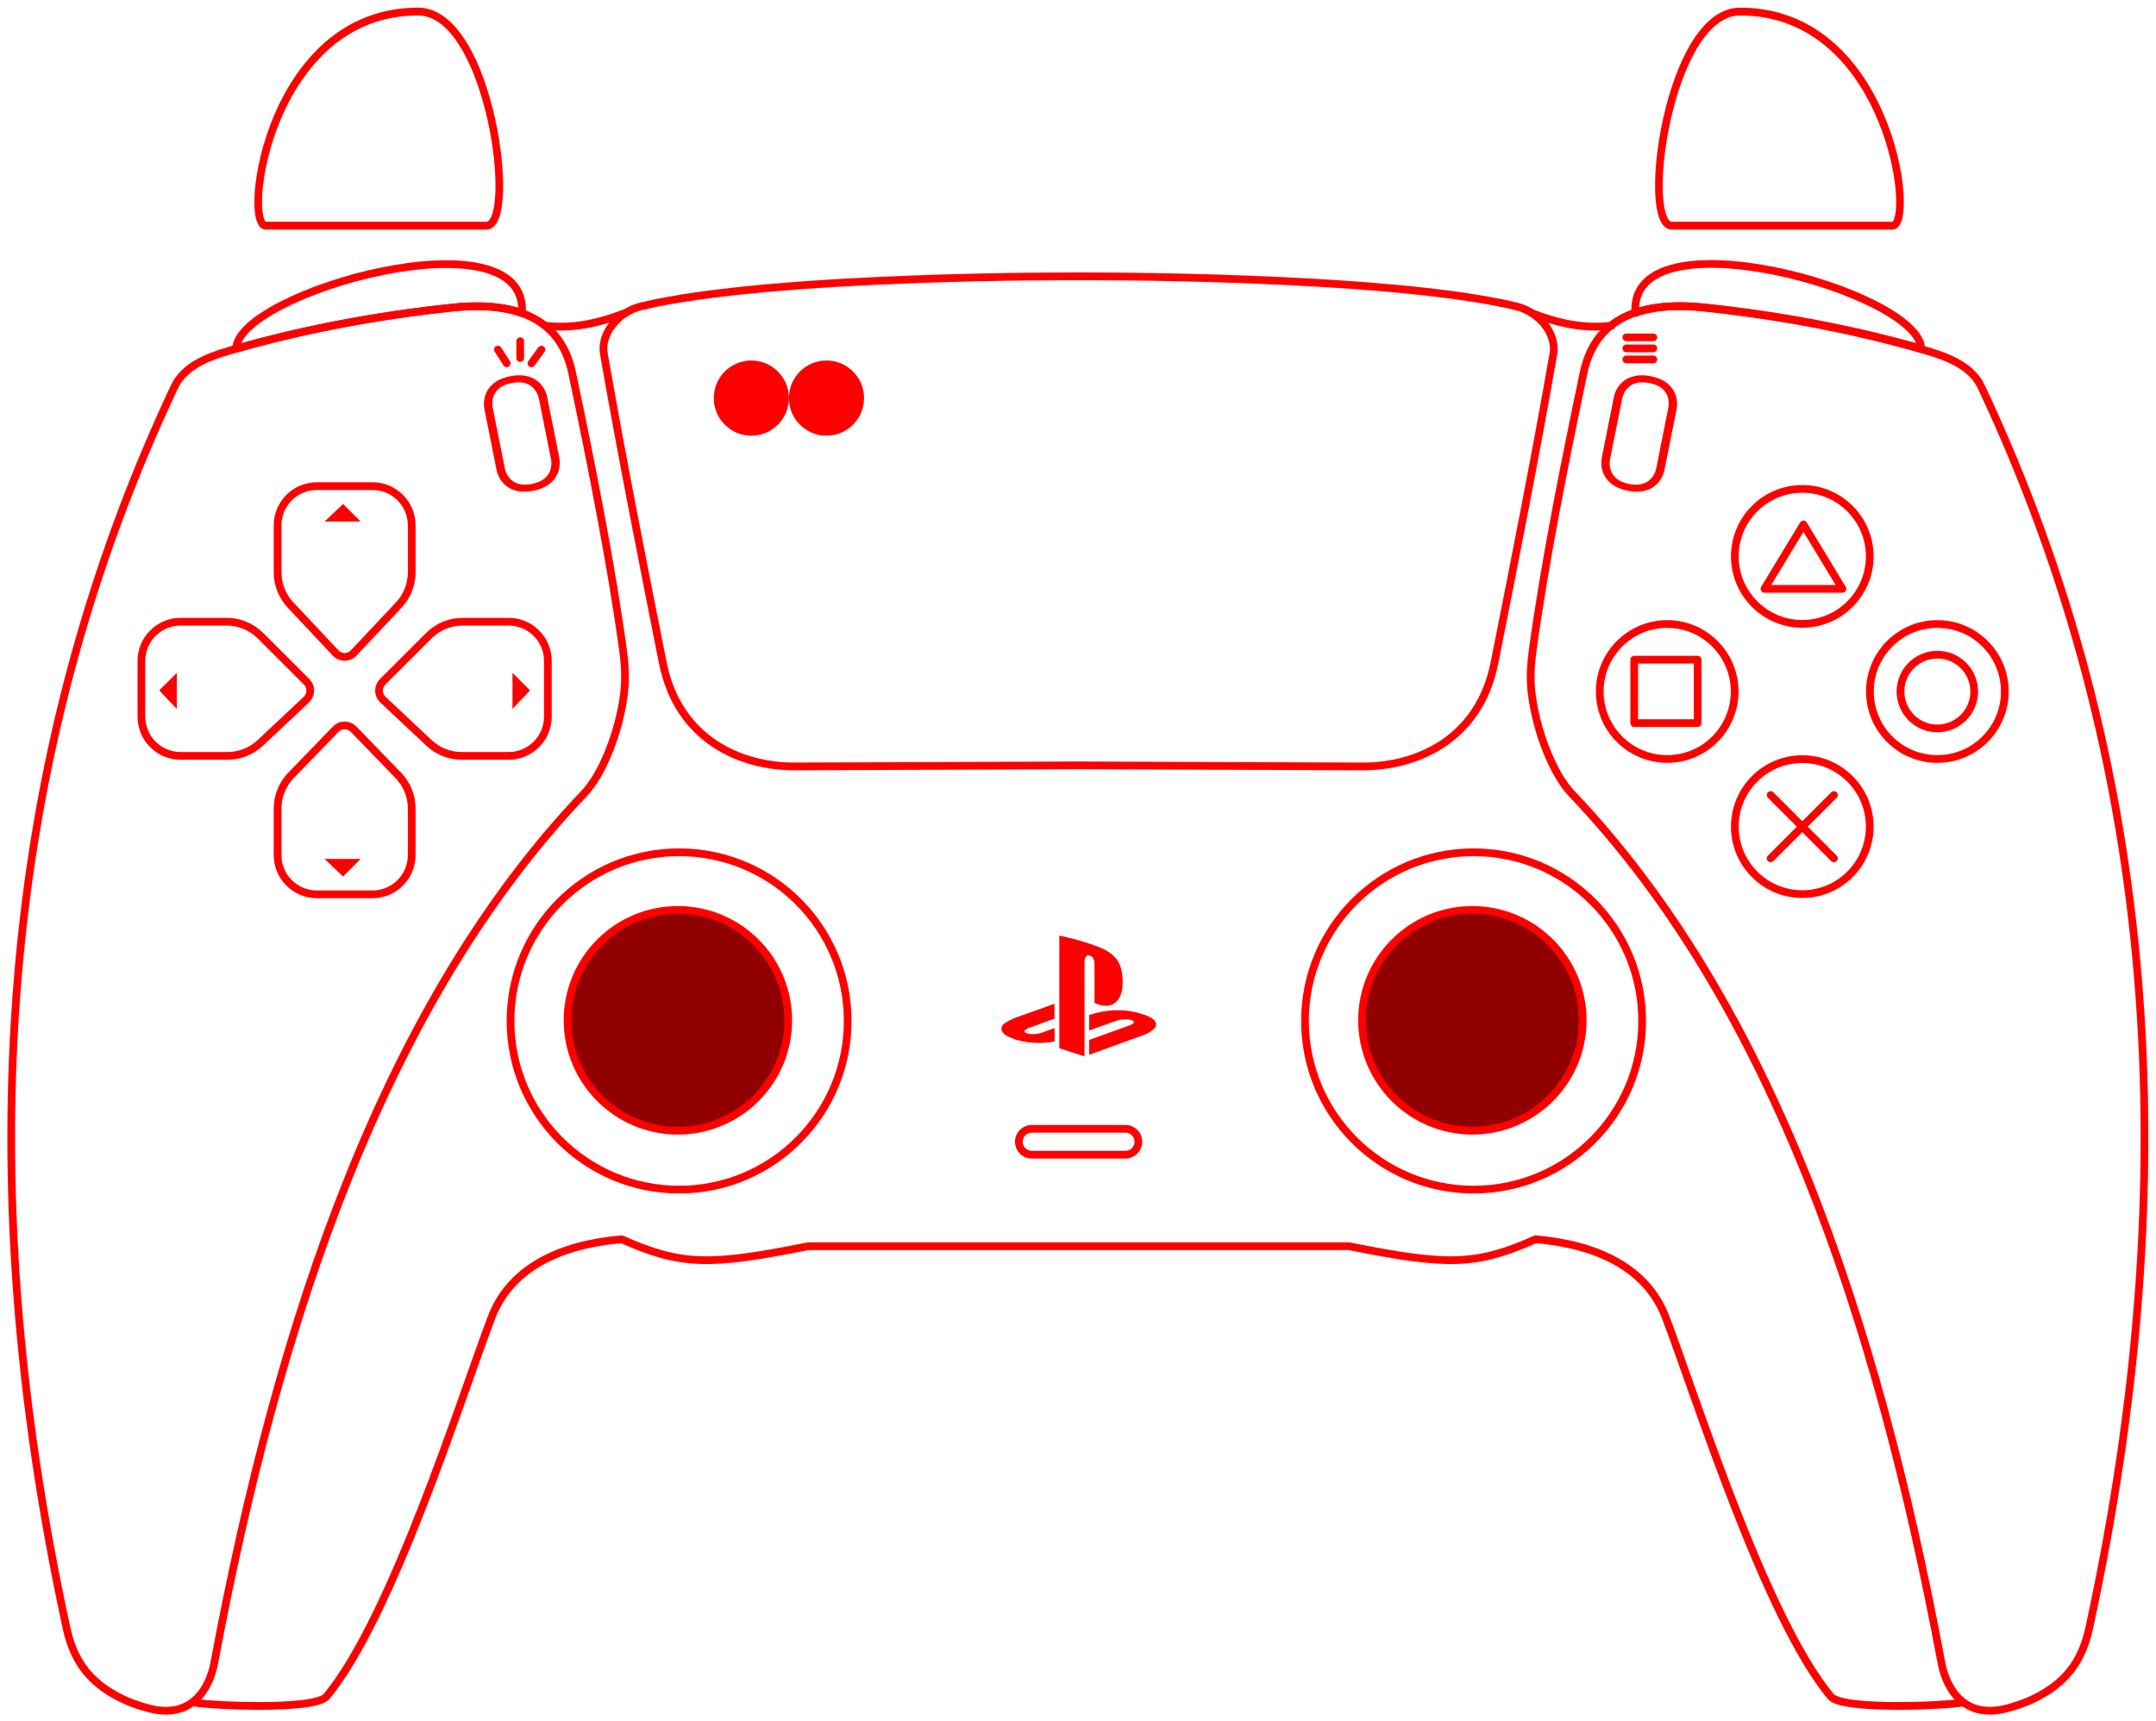 <?xml version="1.0" encoding="UTF-8" standalone="no"?>
<!DOCTYPE svg PUBLIC "-//W3C//DTD SVG 1.1//EN" "http://www.w3.org/Graphics/SVG/1.1/DTD/svg11.dtd">
<svg width="100%" height="100%" viewBox="0 0 1117 892" version="1.1" xmlns="http://www.w3.org/2000/svg" xmlns:xlink="http://www.w3.org/1999/xlink" xml:space="preserve" xmlns:serif="http://www.serif.com/" style="fill-rule:evenodd;clip-rule:evenodd;stroke-linecap:round;stroke-linejoin:round;stroke-miterlimit:1.5;">
    <g id="画板1" transform="matrix(0.954,0,0,0.977,-664.382,-247.343)">
        <rect x="696.266" y="253.221" width="1170.03" height="912.552" style="fill:none;"/>
        <g transform="matrix(1.048,0,0,1.024,-60.184,-20.986)">
            <path d="M1639.49,679.525l32.795,32.794m-0,-32.794l-32.795,32.794" style="fill:none;stroke:#f00;stroke-width:4px;"/>
        </g>
        <g transform="matrix(0.923,0,0,0.902,75.29,121.747)">
            <rect x="1634.48" y="533.609" width="37.307" height="37.307" style="fill:none;stroke:#f00;stroke-width:4.54px;"/>
        </g>
        <g transform="matrix(1.007,0,0,0.998,-3.924,-7.672)">
            <path d="M1668.06,540.081l21.036,34.232l-42.072,0l21.036,-34.232Z" style="fill:none;stroke:#f00;stroke-width:4.13px;"/>
        </g>
        <g transform="matrix(1.048,0,0,1.024,-63.597,-18.369)">
            <circle cx="1729.14" cy="623.366" r="19.1" style="fill:none;stroke:#f00;stroke-width:4px;"/>
        </g>
        <g id="r2" transform="matrix(1.197,0,0,1.201,-286.588,-56.154)">
            <path d="M1579.77,357.225l100,0c10.78,0 -1.093,-94.568 -69.097,-94.568c-32.676,-0 -45.362,94.568 -30.903,94.568Z" style="fill:none;stroke:#f00;stroke-width:3.46px;"/>
        </g>
        <g id="l2" transform="matrix(-1.197,0,0,1.201,2851.49,-56.154)">
            <path d="M1579.77,357.225l100,0c10.78,0 -1.093,-94.568 -69.097,-94.568c-32.676,-0 -45.362,94.568 -30.903,94.568Z" style="fill:none;stroke:#f00;stroke-width:3.46px;"/>
        </g>
        <g id="dpad-up" transform="matrix(1.048,0,0,1.024,-59.253,-26.382)">
            <g transform="matrix(1,0,0,1,0,3)">
                <path d="M934.408,542.109c0,-11.215 -9.091,-20.306 -20.305,-20.306l-28.889,0c-11.214,0 -20.305,9.091 -20.305,20.306l-0,24.335c-0,6.287 2.397,12.336 6.703,16.916c6.856,7.293 17.331,18.435 23.35,24.838c1.219,1.296 2.918,2.031 4.696,2.031c1.779,-0 3.478,-0.735 4.697,-2.031c6.019,-6.403 16.494,-17.545 23.35,-24.838c4.306,-4.58 6.703,-10.629 6.703,-16.916c0,-6.765 0,-16.012 0,-24.335Z" style="fill:none;stroke:#f00;stroke-width:4px;"/>
            </g>
            <path d="M889.258,543.129l18.658,-0l-9.081,-9.08l-9.577,9.08Z" style="fill:#f00;"/>
        </g>
        <g id="dpad-down" transform="matrix(1.048,0,0,-1.024,-59.253,1264.91)">
            <g transform="matrix(1,0,0,1,0,3)">
                <path d="M934.408,542.109c0,-11.215 -9.091,-20.306 -20.305,-20.306l-28.889,0c-11.214,0 -20.305,9.091 -20.305,20.306l-0,24.125c-0,6.412 2.493,12.572 6.953,17.178c6.884,7.11 17.23,17.796 23.166,23.927c1.214,1.254 2.885,1.962 4.63,1.962c1.746,-0 3.417,-0.708 4.631,-1.962c5.936,-6.131 16.282,-16.817 23.166,-23.927c4.459,-4.606 6.953,-10.766 6.953,-17.178c0,-6.746 0,-15.888 0,-24.125Z" style="fill:none;stroke:#f00;stroke-width:4px;"/>
            </g>
            <path d="M889.258,543.129l18.658,-0l-9.081,-9.08l-9.577,9.08Z" style="fill:#f00;"/>
        </g>
        <g id="dpad-left" transform="matrix(6.41709e-17,-1.024,-1.048,-6.26875e-17,1543.94,1539.75)">
            <g transform="matrix(1,0,0,1,0,3)">
                <path d="M934.408,542.109c0,-11.215 -9.091,-20.306 -20.305,-20.306c-9.095,0 -19.794,0 -28.889,0c-11.214,0 -20.305,9.091 -20.305,20.306l-0,24.349c-0,6.278 2.391,12.32 6.687,16.899c6.644,7.081 16.654,17.749 22.433,23.908c1.195,1.273 2.855,2.007 4.601,2.034c1.746,0.027 3.428,-0.656 4.662,-1.892c6.094,-6.105 16.777,-16.81 23.9,-23.946c4.621,-4.63 7.216,-10.905 7.216,-17.446c0,-6.724 0,-15.758 0,-23.906Z" style="fill:none;stroke:#f00;stroke-width:4px;"/>
            </g>
            <path d="M889.258,543.129l18.658,-0l-9.081,-9.08l-9.577,9.08Z" style="fill:#f00;"/>
        </g>
        <g id="dpad-right" transform="matrix(-6.41709e-17,-1.024,1.048,-6.26875e-17,223.22,1539.75)">
            <g transform="matrix(1,0,0,1,0,3)">
                <path d="M934.408,542.109c0,-11.215 -9.091,-20.306 -20.305,-20.306l-28.889,0c-11.214,0 -20.305,9.091 -20.305,20.306l-0,24.349c-0,6.278 2.391,12.32 6.687,16.899c6.644,7.081 16.654,17.749 22.433,23.908c1.195,1.273 2.855,2.007 4.601,2.034c1.746,0.027 3.428,-0.656 4.662,-1.892c6.094,-6.105 16.777,-16.81 23.9,-23.946c4.621,-4.63 7.216,-10.905 7.216,-17.446c0,-6.724 0,-15.758 0,-23.906Z" style="fill:none;stroke:#f00;stroke-width:4px;"/>
            </g>
            <path d="M889.258,543.129l18.658,-0l-9.081,-9.08l-9.577,9.08Z" style="fill:#f00;"/>
        </g>
        <g id="cross" transform="matrix(1.048,0,0,1.024,-69.849,153.587)">
            <circle cx="1665.11" cy="525.401" r="34.957" style="fill:none;stroke:#f00;stroke-width:4px;"/>
        </g>
        <g id="rect" transform="matrix(1.048,0,0,1.024,-143.208,81.924)">
            <circle cx="1665.11" cy="525.401" r="34.957" style="fill:none;stroke:#f00;stroke-width:4px;"/>
        </g>
        <g id="circle" transform="matrix(1.048,0,0,1.024,3.511,81.924)">
            <circle cx="1665.11" cy="525.401" r="34.957" style="fill:none;stroke:#f00;stroke-width:4px;"/>
        </g>
        <g id="triangle" transform="matrix(1.048,0,0,1.024,-69.849,10.26)">
            <circle cx="1665.11" cy="525.401" r="34.957" style="fill:none;stroke:#f00;stroke-width:4px;"/>
        </g>
        <g id="border1" transform="matrix(1.048,0,0,1.024,-59.253,-21.099)">
            <path d="M821.891,1149.7c8.551,1.608 62.356,4.095 68.379,-3.153c33.931,-40.826 69.522,-154.236 85.416,-196.139c9.792,-25.814 35.401,-37.882 67.492,-40.687c30.597,13.569 45.149,13.981 96.708,3.593l280.228,0c51.559,10.388 66.111,9.976 96.708,-3.593c32.091,2.805 57.7,14.873 67.492,40.687c15.894,41.903 51.485,155.313 85.416,196.139c6.023,7.248 59.828,4.761 68.379,3.153" style="fill:none;stroke:#f00;stroke-width:4px;"/>
        </g>
        <g id="border2" transform="matrix(1.048,0,0,1.024,-59.253,-21.099)">
            <path d="M1003.45,436.511c13.841,1.795 27.681,-1.159 41.522,-6.511" style="fill:none;stroke:#f00;stroke-width:4px;"/>
        </g>
        <g id="mute" transform="matrix(1.048,0,0,1.024,-61.832,-20.671)">
            <path d="M1313.44,858.8c-0,-3.699 -2.999,-6.698 -6.698,-6.698c-11.914,0 -36.653,0 -48.567,0c-3.699,0 -6.698,2.999 -6.698,6.698c-0,0.001 -0,0.001 -0,0.002c-0,3.699 2.999,6.698 6.698,6.698c11.914,-0 36.653,-0 48.567,-0c3.699,-0 6.698,-2.999 6.698,-6.698c-0,-0.001 -0,-0.001 -0,-0.002Z" style="fill:none;stroke:#f00;stroke-width:4px;"/>
        </g>
        <g id="border3" transform="matrix(-1.048,0,0,1.024,2623.29,-21.099)">
            <path d="M1003.45,436.511c13.841,1.795 27.681,-1.159 41.522,-6.511" style="fill:none;stroke:#f00;stroke-width:4px;"/>
        </g>
        <g id="right-hat" transform="matrix(1.048,0,0,1.024,-54.013,-21.099)">
            <path d="M1536.64,461.082c5.479,-25.984 25.743,-37.756 62.283,-33.902c40.742,4.297 79.814,11.919 115.423,22.309c11.906,3.474 23.487,8.274 28.391,18.671c91.01,192.962 106.846,408.795 55.912,643.083c-2.947,13.556 -9.046,24.221 -21.05,32.104c-5.842,3.837 -12.586,7.061 -21.885,9.445c-21.563,5.529 -31.041,-9.866 -33.637,-23.757c-33.415,-178.821 -88.678,-342.348 -191.662,-450.233c-9.318,-9.761 -18.181,-31.681 -20.635,-51.734c-0.97,-7.925 -0.451,-15.333 0.462,-22.036c6.052,-44.414 16.477,-96.901 26.398,-143.95Z" style="fill:none;stroke:#f00;stroke-width:4px;"/>
        </g>
        <g id="left-hat" transform="matrix(-1.048,0,0,1.024,2617.56,-21.099)">
            <path d="M1536.64,461.082c5.479,-25.984 25.743,-37.756 62.283,-33.902c40.742,4.297 79.814,11.919 115.423,22.309c11.906,3.474 23.487,8.274 28.391,18.671c91.01,192.962 106.846,408.795 55.912,643.083c-2.947,13.556 -9.046,24.221 -21.05,32.104c-5.842,3.837 -12.586,7.061 -21.885,9.445c-21.563,5.529 -31.041,-9.866 -33.637,-23.757c-33.415,-178.821 -88.678,-342.348 -191.662,-450.233c-9.318,-9.761 -18.181,-31.681 -20.635,-51.734c-0.97,-7.925 -0.451,-15.333 0.462,-22.036c6.052,-44.414 16.477,-96.901 26.398,-143.95Z" style="fill:none;stroke:#f00;stroke-width:4px;"/>
        </g>
        <g transform="matrix(1.048,0,0,1.024,-59.253,-21.099)">
            <path id="touchpad" d="M1280,410.968c0,-0 158.534,-0.805 226.555,15.497c12.437,2.98 21.237,14.506 19.467,24.644c-8.942,51.221 -20.354,109.033 -30.531,160.023c-8.028,40.224 -40.893,53.816 -68.431,53.692c-27.538,-0.124 -147.06,-0.559 -147.06,-0.559c-0,-0 -119.522,0.435 -147.06,0.559c-27.538,0.124 -60.403,-13.468 -68.431,-53.692c-10.177,-50.99 -21.589,-108.802 -30.531,-160.023c-1.77,-10.138 7.03,-21.664 19.467,-24.644c68.021,-16.302 226.555,-15.497 226.555,-15.497Z" style="fill:none;stroke:#f00;stroke-width:4px;"/>
            <circle id="t2" cx="1110.4" cy="474.043" r="19.473" style="fill:#f00;"/>
            <g id="t1" transform="matrix(1,0,0,1,38.946,0)">
                <circle cx="1110.4" cy="474.043" r="19.473" style="fill:#f00;"/>
            </g>
        </g>
        <g id="r1" transform="matrix(1.048,0,0,1.024,-53.172,-21.194)">
            <path d="M1710.79,448.465c-0.736,-29.243 -151.654,-71.589 -148.1,-18.465c9.518,-3.396 21.562,-4.367 36.228,-2.82c39.391,4.155 77.222,11.417 111.872,21.285Z" style="fill:none;stroke:#f00;stroke-width:4px;"/>
        </g>
        <g id="l1" transform="matrix(-1.048,0,0,1.024,2617.56,-21.099)">
            <path d="M1710.79,448.465c-0.736,-29.243 -151.654,-71.589 -148.1,-18.465c9.518,-3.396 21.562,-4.367 36.228,-2.82c39.391,4.155 77.222,11.417 111.872,21.285Z" style="fill:none;stroke:#f00;stroke-width:4px;"/>
        </g>
        <g id="options" transform="matrix(1.007,0.196,-0.166,0.813,93.671,-230.389)">
            <path d="M1550.36,480.226l0,40.192c0,0 -0.187,15 14.671,15c14.857,0 14.67,-15 14.67,-15l-0,-40.393c-0,0 0.189,-15.001 -14.67,-14.899c-14.86,0.101 -14.671,15.1 -14.671,15.1Z" style="fill:none;stroke:#f00;stroke-width:4.45px;"/>
        </g>
        <g id="create" transform="matrix(-1.007,0.196,0.166,0.813,2489.53,-230.389)">
            <path d="M1566.37,476.359l0,40.193c0,-0 -0.187,15 14.67,15c14.858,-0 14.671,-15 14.671,-15l-0,-40.394c-0,0 0.189,-15.001 -14.671,-14.899c-14.859,0.101 -14.67,15.1 -14.67,15.1Z" style="fill:none;stroke:#f00;stroke-width:4.45px;"/>
        </g>
        <g id="create-icon" transform="matrix(1.048,0,0,1.024,-60.735,-17.808)">
            <path d="M985.029,452.795l-4.527,-7.079l4.527,7.079Z" style="fill:none;stroke:#f00;stroke-width:4px;"/>
            <path d="M992.053,450.079l-0,-8.726l-0,8.726Z" style="fill:none;stroke:#f00;stroke-width:4px;"/>
            <path d="M997.87,452.795l5.186,-7.079" style="fill:none;stroke:#f00;stroke-width:4px;"/>
        </g>
        <g id="options-icon" transform="matrix(1.048,0,0,1.024,-59.253,-21.099)">
            <g transform="matrix(1,0,0,1,-3,-2)">
                <path d="M1580.81,444.569l-13.987,-0l13.987,-0Z" style="fill:none;stroke:#f00;stroke-width:4px;"/>
            </g>
            <g transform="matrix(1,0,0,1,-3,-2)">
                <path d="M1580.81,450.289l-13.987,0l13.987,0Z" style="fill:none;stroke:#f00;stroke-width:4px;"/>
            </g>
            <g transform="matrix(1,0,0,1,-3,-2)">
                <path d="M1580.81,456.01l-13.987,0" style="fill:none;stroke:#f00;stroke-width:4px;"/>
            </g>
        </g>
        <g id="r3" transform="matrix(1.048,0,0,1.024,-59.253,-21.099)">
            <g id="r3-border" transform="matrix(1.12,0,0,1.12,-187.697,-89.888)">
                <circle cx="1493.18" cy="791.553" r="78.002" style="fill:none;stroke:#f00;stroke-width:3.57px;"/>
            </g>
            <g id="r31" serif:id="r3" transform="matrix(0.733,0,0,0.733,389.538,216.112)">
                <circle cx="1493.18" cy="791.553" r="78.002" style="fill:#900000;stroke:#f00;stroke-width:5.46px;"/>
            </g>
        </g>
        <g id="l3" transform="matrix(1.048,0,0,1.024,-59.253,-21.099)">
            <g id="l3-border" transform="matrix(1.12,0,0,1.12,-599.389,-89.888)">
                <circle cx="1493.18" cy="791.553" r="78.002" style="fill:none;stroke:#f00;stroke-width:3.57px;"/>
            </g>
            <g id="l31" serif:id="l3" transform="matrix(0.733,0,0,0.733,-22.154,216.112)">
                <circle cx="1493.18" cy="791.553" r="78.002" style="fill:#900000;stroke:#f00;stroke-width:5.46px;"/>
            </g>
        </g>
        <g id="ps" transform="matrix(0.112,0,0,0.109,1237.45,737.829)">
            <path d="M81.55,606.2c-59.35,-17.025 -69.175,-52.1 -42.25,-72.475c19.4,-12.75 41.7,-23.85 65.3,-32.2l2.175,-0.675l175.425,-62.9l0,72.25l-125.75,45.975c-22.025,8.475 -25.775,19.75 -7.475,25.8c9.125,2.325 19.575,3.675 30.35,3.675c15.375,0 30.1,-2.725 43.725,-7.7l-0.875,0.275l60.55,-22.05l0,64.8c-3.75,0.925 -8,1.375 -12.175,2.275c-19.375,3.4 -41.675,5.35 -64.425,5.35c-44.45,0 -87.15,-7.45 -126.95,-21.15l2.75,0.825l-0.375,-2.075Zm369.675,7.4l196.7,-71.075c22.325,-8.05 25.8,-19.525 7.675,-25.55c-9.075,-2.225 -19.475,-3.5 -30.2,-3.5c-15.55,0 -30.5,2.7 -44.35,7.625l0.925,-0.275l-131.375,46.85l0,-74.575l7.5,-2.65c26.25,-8.725 57.1,-15.5 88.925,-19.025l2.075,-0.2c11.7,-1.25 25.25,-1.95 38.975,-1.95c46.925,0 91.925,8.275 133.575,23.475l-2.7,-0.875c57.725,18.775 63.725,45.975 49.225,64.725c-13.975,13.925 -30.875,24.95 -49.7,32.05l-0.975,0.325l-266.925,97.075l0,-71.725l0.65,-0.725Zm-145.45,-507.4l0,548.175l122.3,39.4l0,-459.75c0,-21.55 9.5,-35.95 24.8,-30.95c19.875,5.625 23.75,25.425 23.75,47.025l0,183.55c76.25,37.275 136.275,-0.075 136.275,-98.475c0,-101.125 -35.175,-146.05 -138.65,-182.05c-44.625,-16.2 -101,-32.35 -158.675,-45.125l-9.725,-1.8l-0.075,0Z" style="fill:#f00;fill-rule:nonzero;"/>
        </g>
    </g>
</svg>
